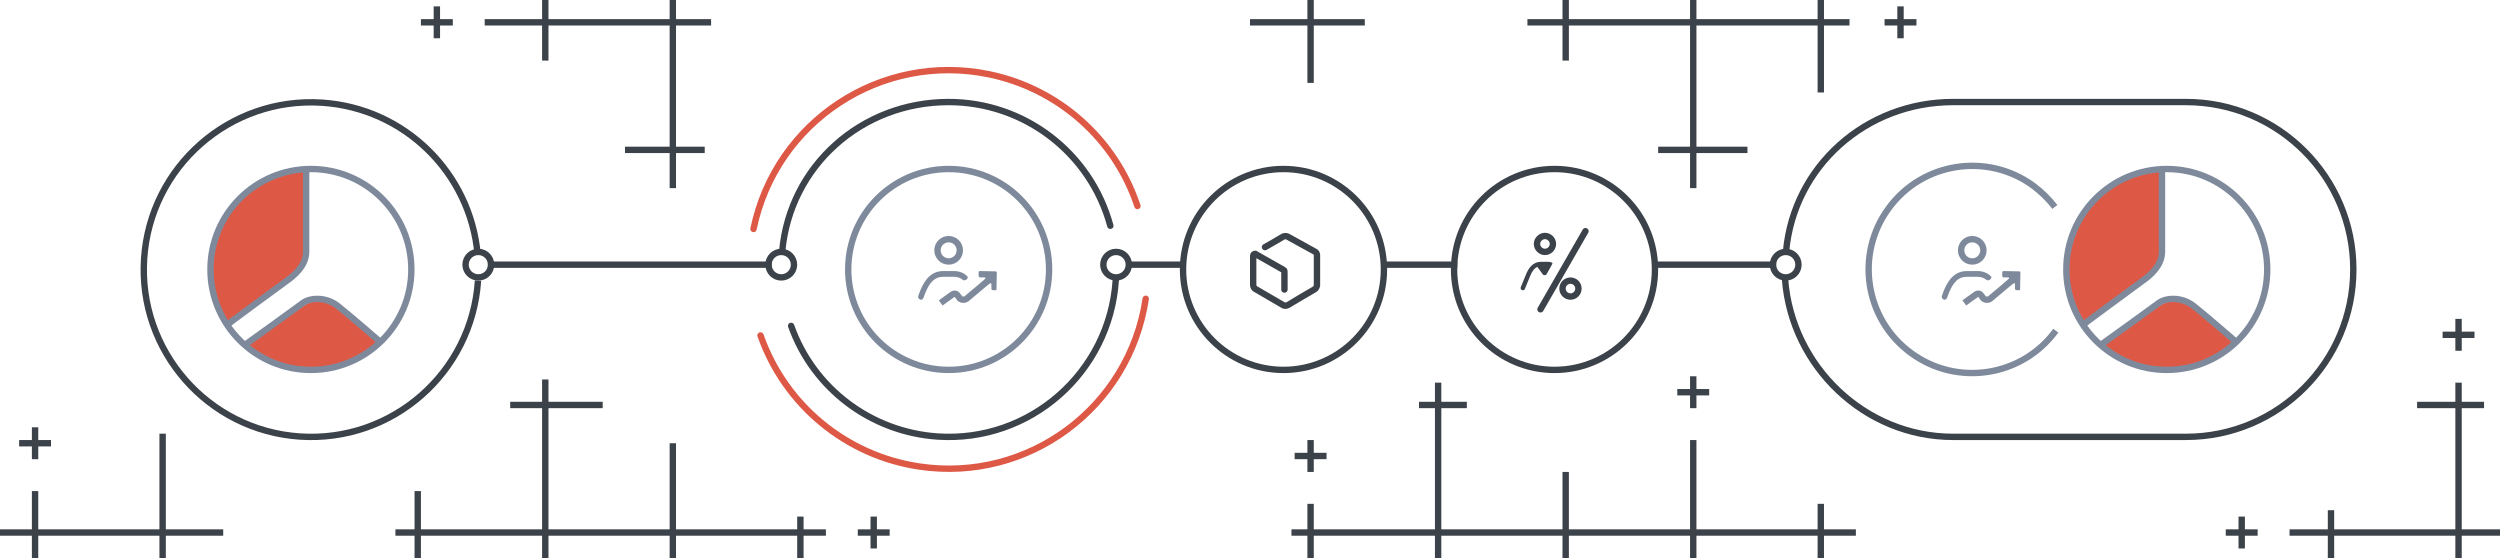 <?xml version="1.0" encoding="utf-8"?>
<!-- Generator: Adobe Illustrator 22.0.1, SVG Export Plug-In . SVG Version: 6.00 Build 0)  -->
<svg version="1.1" id="Layer_1" xmlns="http://www.w3.org/2000/svg" xmlns:xlink="http://www.w3.org/1999/xlink" x="0px" y="0px"
	 viewBox="0 0 784 175" style="enable-background:new 0 0 784 175;" xml:space="preserve">
<style type="text/css">
	.st0{fill:#3C4249;}
	.st1{fill:none;stroke:#3C4249;stroke-width:2;}
	.st2{fill:none;stroke:#3C4249;stroke-width:2;stroke-linecap:round;}
	.st3{fill:none;}
	.st4{fill:none;stroke:#DE5846;stroke-width:2;stroke-linecap:round;}
	.st5{fill:#DE5846;}
	.st6{fill:none;stroke:#7E8A9C;stroke-width:2;}
	.st7{fill:#7E8A9C;}
</style>
<g id="images" transform="translate(-279 -513)">
	<path id="Прямоугольник_21" class="st0" d="M1049,688v-7h-38v7h-2v-7h-12v-2h12v-6h2v6h38v-38h-12v-2h12v-6h2v6h7v2
		h-7v38h12v2h-12v7H1049z M849,688v-7h-38v7h-2v-7h-38v7h-2v-7h-38v7h-2v-7h-38v7h-2v-7h-5v-2h5v-8h2v8h38v-38h-5v-2h5v-6h2v6h8v2
		h-8v38h38v-18h2v18h38v-28h2v28h38v-8h2v8h10v2h-10v7H849z M529,688v-7h-38v7h-2v-7h-38v7h-2v-7h-38v7h-2v-7h-6v-2h6v-12h2v12h38
		v-38h-10v-2h10v-7h2v7h17v2h-17v38h38v-27h2v27h38v-4h2v4h7v2h-7v7H529z M329,688v-7h-38v7h-2v-7h-10v-2h10v-12h2v12h38v-30h2v30
		h18v2h-18v7H329z M981,685v-4h-4v-2h4v-4h2v4h4v2h-4v4H981z M552,685v-4h-4v-2h4v-4h2v4h4v2h-4v4H552z M689,661v-4h-4v-2h4v-4h2v4
		h4v2h-4v4H689z M289,657v-4h-4v-2h4v-4h2v4h4v2h-4v4H289z M809,641v-4h-4v-2h4v-4h2v4h4v2h-4v4H809z M1049,623v-4h-4v-2h4v-4h2v4h4
		v2h-4v4H1049z M809,572v-11h-10v-2h10v-38h-38v11h-2v-11h-11v-2h11v-6h2v6h38v-6h2v6h38v-6h2v6h8v2h-8v21h-2v-21h-38v38h16v2h-16
		v11H809z M489,572v-11h-14v-2h14v-38h-38v11h-2v-11h-18v-2h18v-6h2v6h38v-6h2v6h11v2h-11v38h9v2h-9v11H489z M689,539v-18h-18v-2h18
		v-6h2v6h16v2h-16v18H689z M874,525v-4h-4v-2h4v-4h2v4h4v2h-4v4H874z M415,525v-4h-4v-2h4v-4h2v4h4v2h-4v4H415z"/>
	<g id="Группа_5">
		<path id="Эллипс_2047" class="st1" d="M428.9,601c-1.9,28.9-26.9,50.8-55.8,48.9c-28.9-1.9-50.8-26.9-48.9-55.8
			c1.9-28.9,26.9-50.8,55.8-48.9c25.8,1.7,46.5,21.9,48.8,47.7"/>
		<line id="Фигура_1011" class="st1" x1="432" y1="596" x2="521" y2="596"/>
		<path id="Эллипс_2047_копия_2" class="st2" d="M628.9,600.9c-1.9,28.9-26.9,50.9-55.8,49c-20.9-1.4-39-15-46-34.7
			 M524.3,591.8c2.4-26.7,24.8-46.8,52.2-46.8c23.7,0,44.5,15.9,50.7,38.8"/>
		<g id="Эллипс_2048" transform="translate(624 591)">
			<circle class="st3" cx="5" cy="5" r="5"/>
			<circle class="st1" cx="5" cy="5" r="4"/>
		</g>
		<g id="Эллипс_2048_копия" transform="translate(519 591)">
			<circle class="st3" cx="5" cy="5" r="5"/>
			<circle class="st1" cx="5" cy="5" r="4"/>
		</g>
		<g id="Эллипс_2048_копия_2" transform="translate(424 591)">
			<circle class="st3" cx="5" cy="5" r="5"/>
			<circle class="st1" cx="5" cy="5" r="4"/>
		</g>
		<g id="Эллипс_2048_копия_3" transform="translate(834 591)">
			<circle class="st3" cx="5" cy="5" r="5"/>
			<circle class="st1" cx="5" cy="5" r="4"/>
		</g>
		<path id="Прямоугольник_скругл._углы_972" class="st2" d="M839.1,591.9c2.4-26.7,25-46.9,52.4-46.9h73
			c29,0,52.5,23.5,52.5,52.5S993.5,650,964.5,650h-73c-27.7,0-50.6-22.1-52.7-49.3"/>
		<line id="Фигура_1012" class="st1" x1="633" y1="596" x2="650" y2="596"/>
		<line id="Фигура_1012_копия" class="st1" x1="713" y1="596" x2="736" y2="596"/>
		<line id="Фигура_1012_копия_2" class="st1" x1="798" y1="596" x2="836" y2="596"/>
	</g>
	<path id="Эллипс_2049" class="st4" d="M638.3,606.7c-5.1,34.2-36.9,57.7-71,52.6c-22.9-3.4-42.1-19.2-49.8-41.1 M515.3,584.8
		c7-33.8,40.1-55.5,73.9-48.5c21.7,4.5,39.5,20.2,46.5,41.3"/>
	<g id="Группа_4">
		<path id="Фигура_1010" class="st5" d="M357,621c0,0,15.5-11,17-12s6.5-3.2,9.2-1.2s15.1,12.4,15.1,12.4s-6.1,8.7-21.3,8.7
			S357,621,357,621z M345,597c0-12.3,9.2-31,31-31c0,0.5-1,21.6-1,24.5s-0.3,6.2-2.1,7.8S351,615,351,615S345,609.3,345,597z"/>
		<g id="Эллипс_2047_копия" transform="translate(344 565)">
			<circle class="st3" cx="32.5" cy="32.5" r="32.5"/>
			<circle class="st6" cx="32.5" cy="32.5" r="31.5"/>
		</g>
		<path id="Фигура_1007" class="st6" d="M350,615c0,0,17-12.6,19-14s6-4.6,6-9v-26"/>
		<path id="Фигура_1008" class="st6" d="M356,621c0,0,15.9-11.4,18-13s7.1-2.1,11,1s13,11,13,11"/>
	</g>
	<g id="icon">
		<g id="Эллипс_542_копия_3" transform="translate(544 565)">
			<circle class="st3" cx="32.5" cy="32.5" r="32.5"/>
			<circle class="st6" cx="32.5" cy="32.5" r="31.5"/>
		</g>
		<g id="icon-2">
			<g id="Эллипс_2046" transform="translate(572 587)">
				<circle class="st3" cx="4.5" cy="4.5" r="4.5"/>
				<circle class="st6" cx="4.5" cy="4.5" r="3.5"/>
			</g>
			<path id="Фигура_1006" class="st6" d="M590,600c0,0-7.1,6.1-7.9,6.7c-0.6,0.4-1.4,0.4-2,0c-0.2-0.3-0.8-1-1-1.3
				c-0.2-0.3-0.8-0.5-1.5,0S574,608,574,608"/>
			<path id="Forma_1" class="st7" d="M567.5,606.9c-0.5-0.2-0.7-0.7-0.5-1.2l0.4-1.1c1.1-2.8,3-6.6,7.4-6.6h3.3
				c1.6,0,3.1,0.5,4.2,1.6c0.7,0.5-0.6,1.7-1.3,1.2c-0.8-0.7-1.9-1-2.9-1h-3.3c-2.6,0-4.3,1.6-5.8,5.5l-0.4,1.1
				c-0.1,0.3-0.4,0.6-0.8,0.6C567.8,607,567.6,607,567.5,606.9z M591.4,604l-1,0c-0.3,0-0.5-0.2-0.5-0.5c0,0,0,0,0,0l0-1.4
				c0-0.1-0.1-0.3-0.3-0.3c-0.1,0-0.1,0-0.2,0.1l-3,1.9c-0.2,0.2-0.6-0.2-0.4-0.4l2-2.9c0.1-0.1,0.1-0.3,0-0.4c0,0-0.1-0.1-0.2-0.1
				l-1.4,0c-0.3,0-0.5-0.2-0.5-0.5c0,0,0,0,0,0l0-1c0-0.1,0-0.3,0.1-0.4c0.1-0.1,0.2-0.1,0.3-0.1l4.9,0.1c0.1,0,0.3,0.1,0.3,0.1
				c0.1,0.1,0.1,0.2,0.1,0.4l-0.1,5c0,0.1,0,0.3-0.1,0.4C591.7,604,591.5,604.1,591.4,604L591.4,604z"/>
		</g>
	</g>
	<g id="icon-3">
		<g id="Эллипс_542_копия_3-2" transform="translate(649 565)">
			<circle class="st3" cx="32.5" cy="32.5" r="32.5"/>
			<circle class="st1" cx="32.5" cy="32.5" r="31.5"/>
		</g>
		<g id="icon_копия">
			<path id="Фигура_612_копия" class="st2" d="M675.7,590.5c0,0,5.3-3,5.7-3.3c0.5-0.2,1-0.2,1.4,0
				c0.4,0.2,8.2,4.5,8.7,4.8c0.3,0.2,0.5,0.6,0.5,1v9.5c-0.1,0.5-0.3,0.9-0.7,1.2c0,0-8.4,4.9-8.5,5c-0.4,0.2-0.8,0.2-1.2,0.1
				c-0.3-0.2-7.7-4.5-9.1-5.3c-0.3-0.3-0.5-0.7-0.5-1.2v-9.1c0-0.3,0.3-0.6,0.6-0.6c0.1,0,0.2,0,0.2,0.1c1.8,1,7.4,4.2,8.8,5
				c0.2,0.1,0.2,0.3,0.2,0.7v5.4"/>
		</g>
	</g>
	<g id="icon-4">
		<g id="Эллипс_542_копия_3-3" transform="translate(734 565)">
			<circle class="st3" cx="32.5" cy="32.5" r="32.5"/>
			<circle class="st1" cx="32.5" cy="32.5" r="31.5"/>
		</g>
		<g id="icon_копия_2">
			<path id="_1_копия_3" class="st0" d="M765.3,596.7L764,599c-0.2,0.3-0.6,0.4-1,0.2c-0.1,0-0.1-0.1-0.2-0.2l-1.7-2.3
				c-0.9,0.4-1.7,1.4-2.3,3l-1.6,3.9c-0.1,0.4-0.5,0.5-0.9,0.4c0,0,0,0,0,0c-0.4-0.2-0.5-0.6-0.4-0.9l1.6-3.9c0.7-1.8,2-4.1,4.8-4.1
				h2.1c0.5,0,1.1,0.1,1.5,0.4C765.8,595.8,765.3,596.7,765.3,596.7z M763.5,593c1.9,0,3.5-1.6,3.5-3.5s-1.6-3.5-3.5-3.5
				c-1.9,0-3.5,1.6-3.5,3.5c0,0,0,0,0,0C760,591.4,761.6,593,763.5,593z M763.5,588c0.8,0,1.5,0.7,1.5,1.5s-0.7,1.5-1.5,1.5
				s-1.5-0.7-1.5-1.5C762,588.7,762.7,588,763.5,588L763.5,588z"/>
			<line id="Фигура_525" class="st2" x1="776.2" y1="585.5" x2="762.1" y2="610"/>
			<g id="Эллипс_2046_копия_3" transform="translate(768 600)">
				<circle class="st3" cx="3.5" cy="3.5" r="3.5"/>
				<circle class="st1" cx="3.5" cy="3.5" r="2.5"/>
			</g>
		</g>
	</g>
	<g id="Группа_4_копия">
		<path id="Фигура_1010-2" class="st5" d="M939,621c0,0,15.5-11,17-12s6.4-3.1,9.1-1.1s15.5,12.2,15.5,12.2s-6.5,8.9-21.6,8.9
			S939,621,939,621z M927,597c0-12.3,9.2-31,31-31c0,0.5-1.5,23.5-1.5,26.4c0,0,0.2-0.5,0.3-0.9c0.2-0.5,0.4-1,0.4-0.9
			c0,2.6-0.4,5.9-2.3,7.4S933,615,933,615S927,609.3,927,597z"/>
		<g id="Эллипс_2047_копия-2" transform="translate(926 565)">
			<circle class="st3" cx="32.5" cy="32.5" r="32.5"/>
			<circle class="st6" cx="32.5" cy="32.5" r="31.5"/>
		</g>
		<path id="Фигура_1007-2" class="st6" d="M932,615c0,0,17-12.6,19-14s6-4.6,6-9v-26"/>
		<path id="Фигура_1008-2" class="st6" d="M938,621c0,0,15.9-11.4,18-13s7.1-2.1,11,1s13,11,13,11"/>
	</g>
	<g id="icon_копия_3">
		<path id="Эллипс_542_копия_3-4" class="st6" d="M923.7,616.7c-10.6,14.5-31,17.6-45.4,7c-14.5-10.6-17.6-31-7-45.4
			c10.6-14.5,31-17.6,45.4-7c2.5,1.9,4.8,4.1,6.7,6.6"/>
		<g id="icon-5">
			<g id="Эллипс_2046-2" transform="translate(893 587)">
				<circle class="st3" cx="4.5" cy="4.5" r="4.5"/>
				<circle class="st6" cx="4.5" cy="4.5" r="3.5"/>
			</g>
			<path id="Фигура_1006-2" class="st6" d="M911,600c0,0-7.1,6.1-7.9,6.7c-0.6,0.4-1.4,0.4-2,0c-0.2-0.3-0.8-1-1-1.3
				c-0.2-0.3-0.8-0.5-1.5,0S895,608,895,608"/>
			<path id="Forma_1-2" class="st7" d="M888.5,606.9c-0.5-0.2-0.7-0.7-0.5-1.2l0.4-1.1c1.1-2.8,3-6.6,7.4-6.6h3.3
				c1.6,0,3.1,0.5,4.2,1.6c0.7,0.5-0.6,1.7-1.3,1.2c-0.8-0.7-1.9-1-2.9-1h-3.3c-2.6,0-4.3,1.6-5.8,5.5l-0.4,1.1
				c-0.1,0.3-0.4,0.6-0.8,0.6C888.8,607,888.6,607,888.5,606.9z M912.4,604l-1,0c-0.3,0-0.5-0.2-0.5-0.5c0,0,0,0,0,0l0-1.4
				c0-0.1-0.1-0.3-0.3-0.3c-0.1,0-0.1,0-0.2,0.1l-3,1.9c-0.2,0.2-0.6-0.2-0.4-0.4l2-2.9c0.1-0.1,0.1-0.3,0-0.4c0,0-0.1-0.1-0.2-0.1
				l-1.4,0c-0.3,0-0.5-0.2-0.5-0.5c0,0,0,0,0,0l0-1c0-0.1,0-0.3,0.1-0.4c0.1-0.1,0.2-0.1,0.3-0.1l4.9,0.1c0.1,0,0.3,0.1,0.3,0.1
				c0.1,0.1,0.1,0.2,0.1,0.4l-0.1,5c0,0.1,0,0.3-0.1,0.4C912.7,604,912.5,604.1,912.4,604L912.4,604z"/>
		</g>
	</g>
</g>
</svg>
